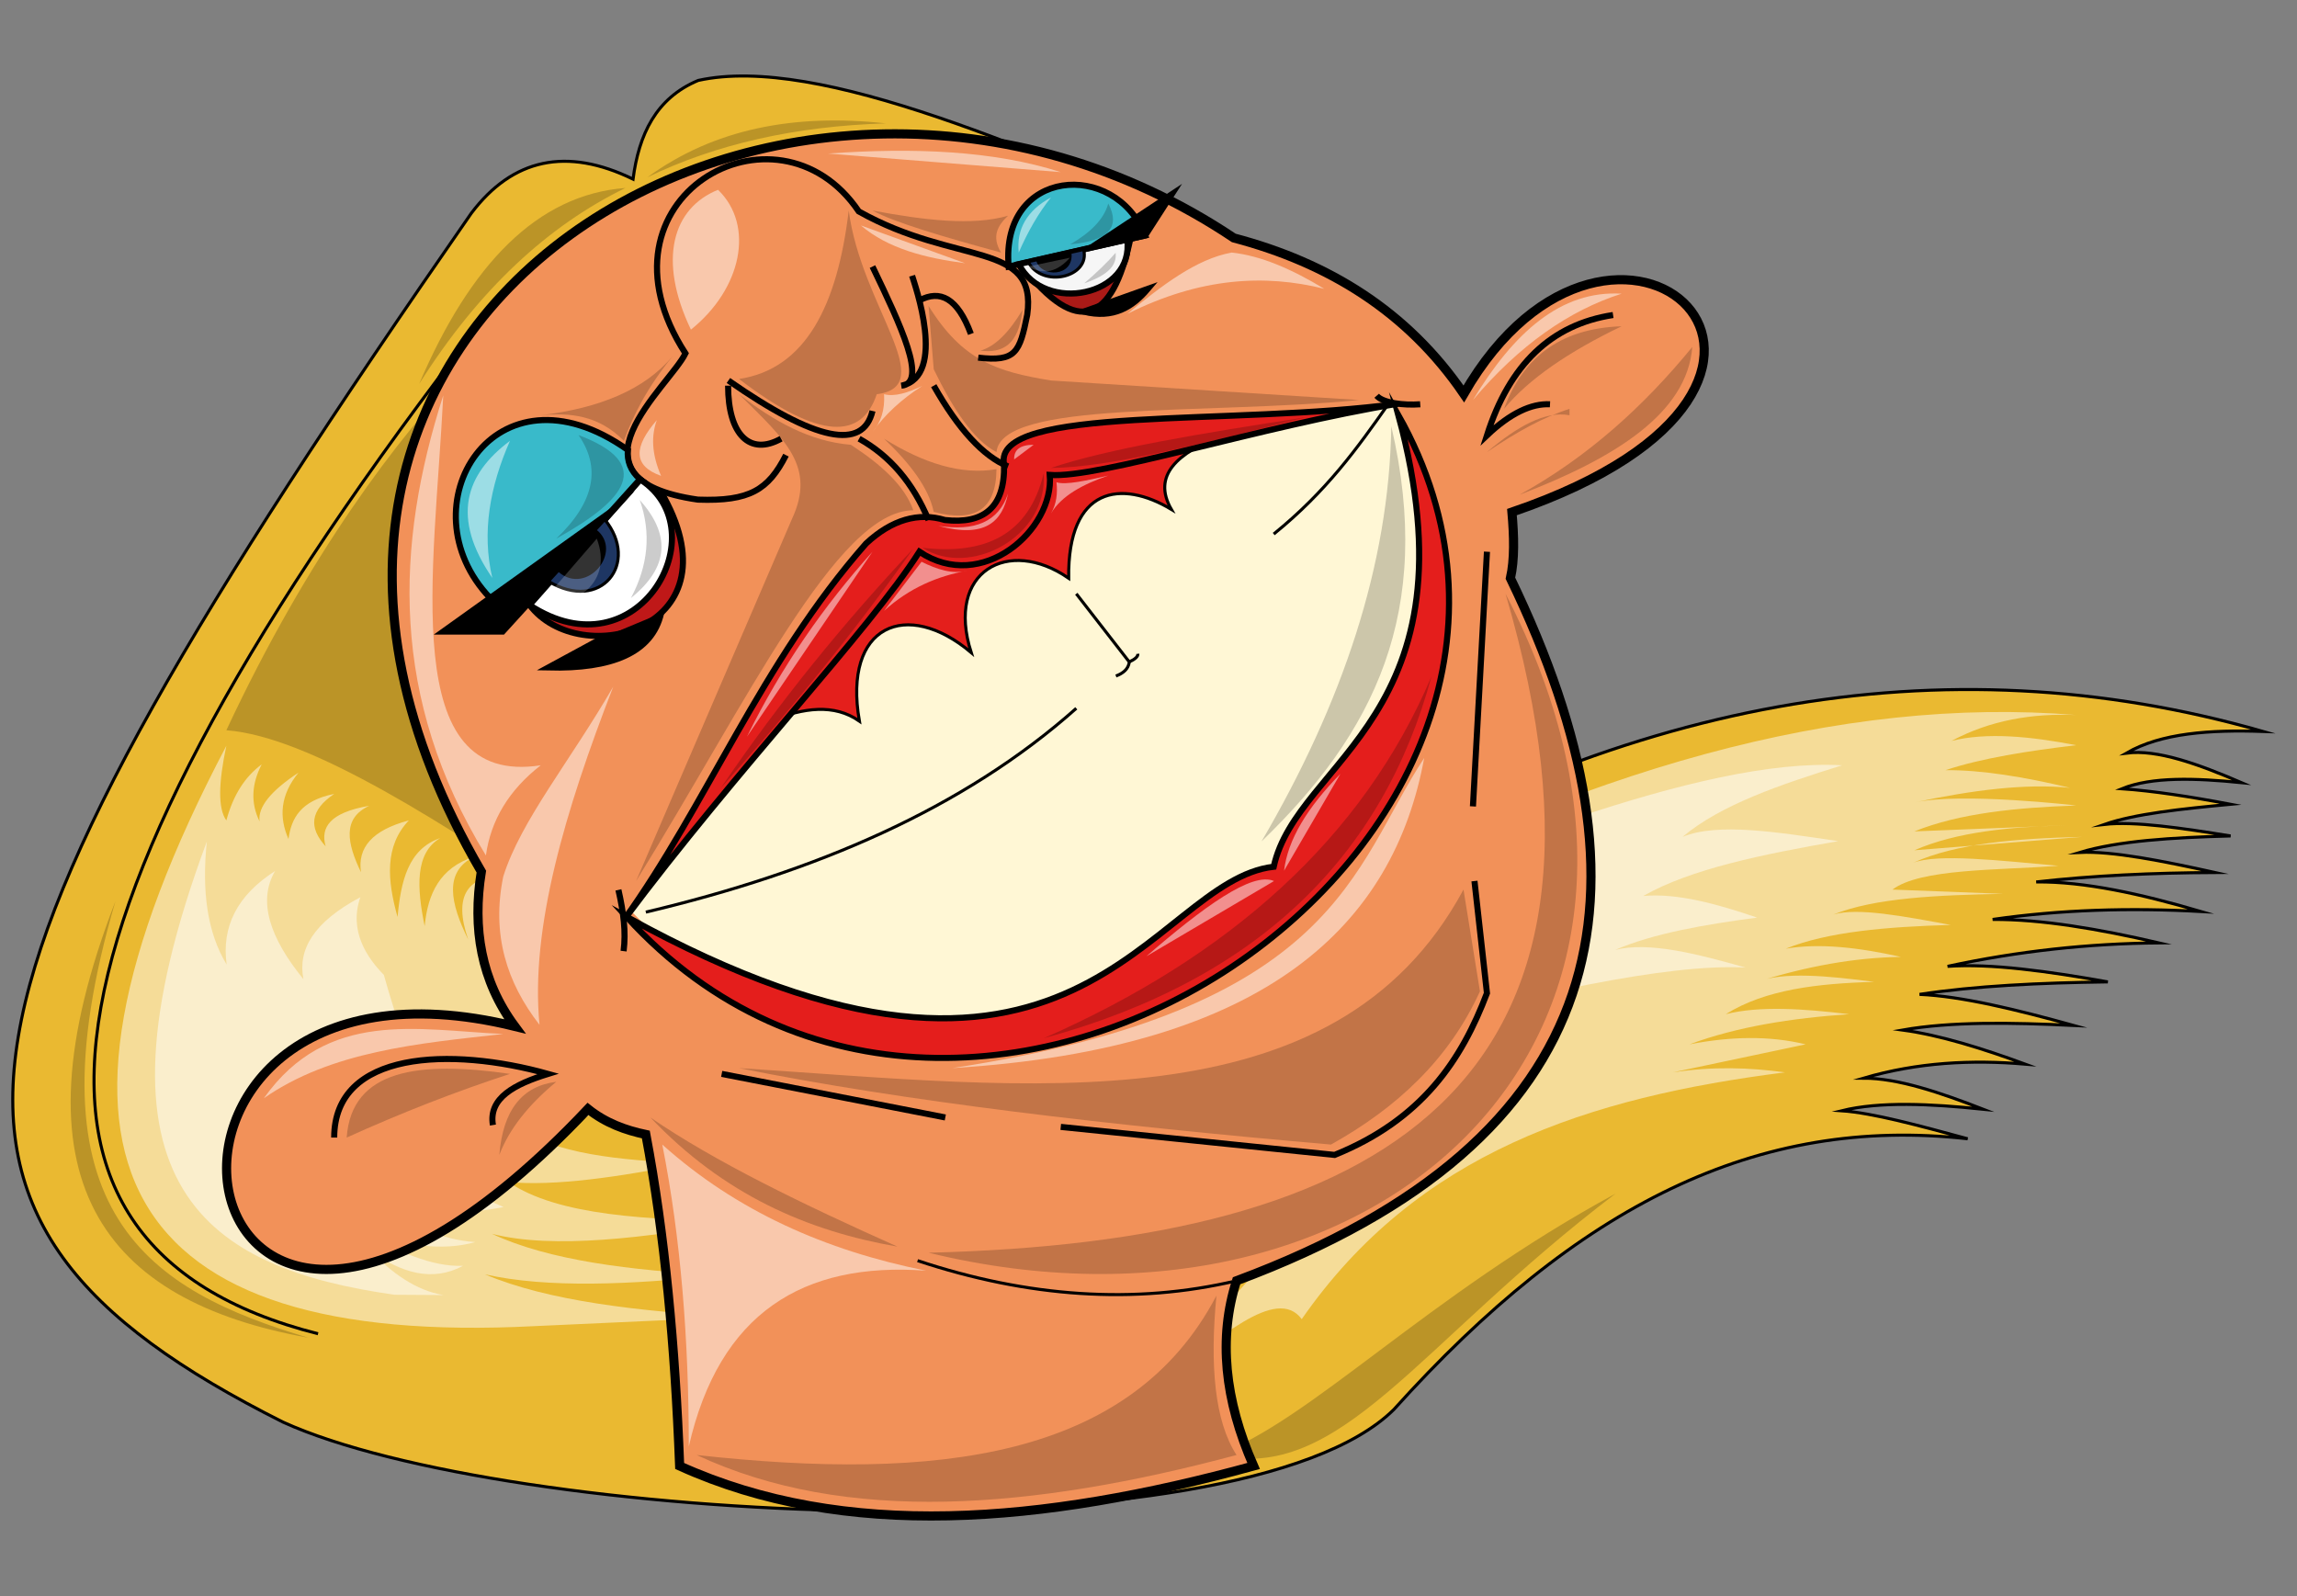<?xml version="1.0" encoding="utf-8"?>
<!-- Generator: Adobe Illustrator 23.0.1, SVG Export Plug-In . SVG Version: 6.00 Build 0)  -->
<svg version="1.1" id="Lager_1" xmlns="http://www.w3.org/2000/svg" xmlns:xlink="http://www.w3.org/1999/xlink" x="0px" y="0px"
	 viewBox="0 0 754 524" style="enable-background:new 0 0 754 524;" xml:space="preserve">
<rect x="0" y="0" width="754" height="524" fill="#808080" stroke="none"/>
<style type="text/css">
	.st0{fill:#EAB931;stroke:#000000;stroke-miterlimit:10;}
	.st1{fill:none;stroke:#000000;stroke-miterlimit:10;}
	.st2{opacity:0.2;enable-background:new    ;}
	.st3{opacity:0.5;fill:#FFFFFF;enable-background:new    ;}
	.st4{fill:#F29159;stroke:#000000;stroke-width:3;stroke-miterlimit:10;}
	.st5{fill:#FFF7D5;}
	.st6{fill:#E41F1C;stroke:#000000;stroke-miterlimit:10;}
	.st7{fill:#E41E1C;stroke:#000000;stroke-width:2;stroke-miterlimit:10;}
	.st8{fill:none;stroke:#000000;stroke-width:2;stroke-miterlimit:10;}
	.st9{fill:#BF1818;stroke:#000000;stroke-width:2;stroke-miterlimit:10;}
	.st10{fill:#FFFFFF;stroke:#000000;stroke-width:2;stroke-miterlimit:10;}
	.st11{stroke:#000000;stroke-width:2;stroke-miterlimit:10;}
	.st12{fill:#39BACA;stroke:#000000;stroke-width:2;stroke-miterlimit:10;}
	.st13{fill:#AA1A17;stroke:#000000;stroke-width:2;stroke-miterlimit:10;}
	.st14{fill:#F6F6F6;stroke:#000000;stroke-width:2;stroke-miterlimit:10;}
	.st15{fill:#F29159;stroke:#000000;stroke-miterlimit:10;}
	.st16{fill:#FFF7D5;stroke:#000000;stroke-miterlimit:10;}
	.st17{fill:#1E3663;stroke:#000000;stroke-miterlimit:10;}
	.st18{stroke:#000000;stroke-miterlimit:10;}
	.st19{opacity:0.2;fill:#FFFFFF;enable-background:new    ;}
</style>
<g id="Hår">
	<path class="st0" d="M408,78.9l14.2,218.9c108.3-68.3,215.2-87.9,320.7-57.7c-17.4-0.6-33.5,0.5-44.9,7.1
		c10.1-1.3,23.6,3.6,37.8,9.7c-15.2-1.5-29.4-2-39.3,2c10.2,0.7,22.5,2.6,35.7,5.1c-16,1.5-31.3,3.1-41.4,6.6
		c9.8-1.1,25.3,1.2,41.4,3.8c-19.1,0.5-36.9,1.6-49.5,5.4c10.7-0.5,27.2,2.8,44.4,6.6c-20.5,0.1-40.2,1-58.7,3.1
		c15.7-0.2,34.3,3.9,54.1,9.7c-23.3-1.3-46.2-0.6-68.4,2.6c15.9-0.1,34.7,3.1,54.6,7.7c-23.1,0.2-46.3,2.7-69.4,7.7
		c14.2-1,32.9,1.6,52.6,5.1c-22.4,0.3-43.5,1.3-61.8,4.1c13.8,0.6,31.8,5,50.6,10.2c-20.6-1-40.3-1.3-56.2,1.5
		c12.4,1.7,26.1,6,40.3,11.2c-17.6-1.5-35.3-0.6-53.1,4.6c11.3,0,25.1,4.7,39.3,10.2c-17.4-1.8-33.9-2.6-46.5,0.5
		c10.2,0.7,25.6,4.9,41.4,9.2c-68.9-7.7-127.9,21.7-188.4,88.9c-50.6,50-291.6,37.3-364.6,4.1C-41.4,399.4-25.1,328.9,154.7,70
		c13.6-18,31.3-21.8,53.1-11.2c1.9-14.6,7.5-26.6,21.4-32.4C268.8,17.7,339.4,49.7,408,78.9z"/>
	<path class="st1" d="M165.2,96.4C9.4,294.8-10.9,408.6,104.4,437.8"/>
</g>
<g id="lowlights-hair">
	<path class="st2" d="M152.6,120.7c-21.7,22.4-51.4,61.4-78.3,119c27.6,2.1,71.7,30.7,117.1,61.3L152.6,120.7z"/>
	<path class="st2" d="M101.2,439.1c-51.3-15.3-93.6-40.2-63.3-143.3C2.3,387.9,34.4,427.1,101.2,439.1z"/>
	<path class="st2" d="M137.6,126c19.7-31.2,42.5-52,67.7-64.3C176.3,63.9,154.3,86.9,137.6,126z"/>
	<path class="st2" d="M212.5,58.2c22.5-10.9,48.6-16.8,78.3-17.7C260.7,37.2,234.3,42.3,212.5,58.2z"/>
	<path class="st2" d="M399.3,477.6c40.9,9.4,65.5-36,131-85.8C468.2,425.5,429.9,466.6,399.3,477.6z"/>
</g>
<g id="Highlights-hair">
	<path class="st3" d="M175.4,435.3C40.9,442.2,2,382.3,74.3,244.8c-2.6,12.2-2.8,20.6,0,24.5c2.3-8.5,6.2-14.4,11.6-18.4
		c-3.3,6.4-3.7,12.6-0.7,18.7c-0.6-4.7,3.7-10,12.8-16c-6,7.3-6.5,14.6-3.3,21.8c0.9-6.8,4-12.6,15-14.8c-8,5.4-8.4,11.1-2.8,17.2
		c-1.8-6.2,1.4-11.1,14.3-13.3c-8.9,4.1-7.3,12.3-2.7,21.8c-1.2-8,3.6-13.8,15.7-17c-8,8.4-7.1,19.6-3.7,31.7
		c1.1-11.8,3.5-22.3,14-25.9c-8.3,4.9-7.7,16.2-5.1,28.9c1-10.5,4.9-19.2,16.3-22.8c-10.1,4.9-7.9,15.3-2,27.2
		c-5-14.4-0.4-21.4,13.6-21.1c-16.5,21.5-7.9,52.9,19.1,60.9c-3.4,3.4-10.3,5.1-18.4,6.1c9.8,6.9,20.9,8.8,32.7,7.8
		c-11,7-21.6,10-31.7,7.5c13.1,9.4,34.4,11.1,56.5,12.3c-22.6,4.5-43.4,7.5-58.6,6.1c16.2,11.1,45.8,12.4,76.3,12.9
		c-31.8,5.5-61.6,9.2-81.7,4.1c18.8,8.8,45.6,12,74.6,13.6c-29.2,3.1-56.3,4.3-76.9-0.3c20.8,8.8,50.3,12.1,82,14L175.4,435.3z"/>
	<path class="st3" d="M427.3,433c38-54.7,94.1-72.8,158.6-81c-11.6-1.6-23.6-2-36.8,0l43.6-9.2c-11.9-2.9-24.7-2.6-38.1,0
		c15.6-5.8,33.5-8.6,52.4-9.9c-15-1.8-29.4-2.8-40.5,0c12.9-8.1,30.2-10.1,48.7-10.6c-15.2-2-29.8-3.4-38.5,0
		c16.3-5.1,32.1-8,47.3-8.2c-13.9-3.1-26.8-4.6-37.8-2.7c13.8-5.6,33.4-7.2,54.1-7.8c-15.2-2.8-30.6-5.8-38.5-3.4
		c13.6-5.5,34.3-6.4,55.8-6.8l-36.4-1.4c9.2-6.9,34-6.3,54.5-7.8c-19-1.7-39.6-4.1-47.7-1c14.2-6.4,34.1-8,55.5-8.5l-55.1,4.4
		c14-6.1,31.5-7.7,50-8.2l-50,2c14.9-6,33.5-7.8,53.1-8.5c0,0-37.4-4.4-53.1-1c18.8-4,36.3-6.3,51.1-4.8
		c-15.1-3.6-29.1-5.9-40.9-5.8c12.1-4,27.1-6.3,42.9-8.2c-15.1-2.9-29.3-4.3-40.9-1.4c12.7-6.8,26.5-9.1,40.9-8.5
		c-76.9-6.3-162.4,17.5-256,68.8c14.4-7.4,26.2-10.5,34-6.8c-10.9,2.6-38.8,21-66.4,39.1c23.8-10.7,48.3-22.4,58.2-16.3
		c-11.3,0-48.1,27.8-81.7,52.1c31.6-18.2,64.1-38.3,78.6-23.5c-16.3,0-51.9,32.2-87.8,65c27.7-18.6,59.4-46.5,70.5-27.2
		c-10.4-6-34.4,22.7-57.5,49.3c24-20.5,49.9-46.1,60.9-32.6c-9.6-2.5-31.7,25.7-52.4,50.4C399.5,440.1,418.9,421.7,427.3,433z"/>
	<path class="st3" d="M517.1,268.5c33.6-11.2,64.1-18.6,87.6-17.3c-20.2,6.3-39.8,12.9-52.4,23.5c11.5-4.8,31.5-1.5,51.1,1.4
		c-24.7,4.3-48.4,9.1-64,18c11.2-1,24.2,2.6,37.4,7.1c-17.5,2.3-34.1,5.2-46.6,10.6c11.1-2.8,26.9,1.3,42.8,5.8
		c-26.4-1.4-70.9,9.1-117.4,20.8L517.1,268.5z"/>
	<path class="st3" d="M129.5,425C69,416.4,25.3,390.6,67.9,276.2c-1.7,16.2,0.1,29.9,6.5,40.4c-1.7-12.4,3.4-22.7,15.9-30.7
		c-5.8,9.9-1.7,22,9.3,35.5c-1.9-9.7,3.3-18.7,18.7-26.9c-3.9,11.1,2.3,20,7.7,25.5c8.2,29.2,18.3,54.4,39.3,55.7L126,379l39.3,17.2
		c-13.1,2.6-25.6,2.5-37.1-1.4c7.1,7.5,16.2,12.1,27.8,12.9c-10.8,3.1-23.4,1.1-37-3.4c11.4,6.4,22.7,11.6,33,11.2
		c-10.1,5.4-20.3,2.4-30.6-5.1c7.3,7.5,15.1,13.2,24.2,14.7L129.5,425z"/>
</g>
<g id="face">
	<path class="st4" d="M405,78.1c-145-97-353.7,25.1-247,208c-3,18.6-0.1,35.8,11,50.8C25.3,301.7,54.9,510.3,193,364
		c5.9,4.7,12.4,7,19,8.4c6.2,32.8,9.6,69.4,11.1,108.8c54.1,24.5,118.8,19.1,188.4,0c-9.6-21.8-11.6-42.1-5.6-60.8
		c124.2-46.2,139.7-127.7,89.9-230.6c1.4-6.2,1.2-13.7,0.5-21.7c125.6-42.9,33.2-124.2-15.8-38.8C462,102.2,436.1,86.3,405,78.1z"/>
</g>
<g id="Linjer_face">
	<path class="st5" d="M207.1,299l90.6-123.4H331l9.9-27.9l116.7-15.2l8.6,26.8c5,15.9,6.3,32.5,4.7,49.5
		c-9.2,29.6-19.9,56.7-36.4,74.1c-28,28.4-61.5,49.7-105.2,57.9c-33.3-0.7-64.4-3.6-87.1-14.3C230.3,320.7,218.6,310.8,207.1,299z"
		/>
	<path class="st6" d="M253,236.6l46.3-63.3c0,5,29.3,5,29.3,0c8.1-6,12-14.6,12.3-25.5l60.3-4.9c-14.7,5.8-23.1,13.1-16.7,24.3
		c-16.3-9.8-34.1-7.6-33.7,22.6c-19.8-13.7-40.5-2.3-32,24.4c-21.1-17.8-42.2-9.1-36.7,22.5C273.8,230.9,263.8,232.3,253,236.6z"/>
	<path class="st7" d="M205.6,300.9c147.9,81.7,171.7-11.8,212.5-16.4c7.7-35.2,67.7-49.3,40.9-148.3
		C537.6,275.9,318.7,425,205.6,300.9z"/>
	<path class="st7" d="M459,132.5c-54.1,7.4-133.5,0.3-129.4,20c0.3,14.2-6.8,19.6-19.4,18.2c-8.7-2.6-17.4-0.2-25.9,7.7
		c-34.4,39.1-52.6,86.3-79.6,123.7c37.4-50.1,80.4-94.8,97.1-121c20.6,13.8,44.3-7.3,42.8-25.2C360.7,157.1,413.8,139.9,459,132.5z"
		/>
	<path class="st8" d="M204.7,312.2c0.8-6.4,0-12.6-1.7-20.1"/>
	<path class="st8" d="M466.2,132.7c-5.5,0.4-12.2-0.4-14.3-2.8"/>
	<path class="st8" d="M282,144c10.1,5.6,17.7,14.5,22.8,26.7"/>
	<path class="st8" d="M330.9,153.1c-8.1-3.3-16.3-12.2-24.4-26.5"/>
	<path class="st8" d="M239.1,124.9c28.8,20.1,44.2,23,47.3,10"/>
	<path class="st8" d="M286.4,87.5c9.3,19.3,18.2,38.3,9.5,39.1c15.1-3.2,4.3-33.4,3.5-36.1"/>
	<path class="st8" d="M318.7,109.6c-4.4-11.8-10.1-14.6-16.9-11"/>
	<path class="st8" d="M321.1,117.4c12.4,1.4,13.6-1.7,16.1-14.1c3.4-24.4-23.3-15.9-55.3-33.9C255,29.6,192,65,225,116
		c-5.1,10.6-42.6,41.3,4.1,48c17,0.6,23.1-3.2,28.9-14.6"/>
	<path class="st8" d="M256.4,144c-10.2,5.7-17.4-1.2-17.4-17.4"/>
	<path class="st9" d="M173.8,198.5c16.4,22,69.9,8.1,42.9-37.5"/>
	<path class="st10" d="M210.2,157.4c25.9,16.7-0.6,64.7-36.4,41.2L210.2,157.4z"/>
	<path class="st11" d="M199,208.8l-19,10.3c20.8,0.5,34-4.8,37-17.8"/>
	<path class="st12" d="M206.1,147.7c-43.8-31-73.9,18.6-45.2,48.6H175l35.1-39C206.9,154.5,205.8,151.2,206.1,147.7z"/>
	<polygon class="st11" points="201.3,167.4 165,207.3 145.5,207.3 	"/>
	<path class="st12" d="M331.1,87.5c-2.8-32.3,34.9-35.2,44.8-10.2L331.1,87.5z"/>
	<path class="st13" d="M335.6,87.5c18.2,23.2,29.5,18.3,35.4-8.9"/>
	<path class="st14" d="M334.4,86.7c8.5,16.6,38.1,10.4,35.6-8.1L334.4,86.7z"/>
	<polygon class="st11" points="358.1,81.3 375.9,77.3 384.6,63.8 	"/>
	<path class="st11" d="M355.7,102.3c9.8,2.4,16-1.5,21.1-7.5L355.7,102.3z"/>
	<line class="st8" x1="236.9" y1="352.5" x2="310.3" y2="366.8"/>
	<path class="st8" d="M348.2,369.9l89.9,9.2c28.7-11.6,41.7-31.2,50-53.1l-4.1-36.8"/>
	<line class="st8" x1="483.5" y1="264.7" x2="488.1" y2="181.1"/>
	<path class="st8" d="M109.7,373.4c0-28.6,38.4-29.8,70.2-20.9c-11,3.4-19.6,7.9-18.1,16.8"/>
	<path class="st8" d="M529.5,103.4c-20.3,3.1-34,16.3-41.4,39.5c7.7-7.3,14.6-10.5,20.7-10.2"/>
	<path class="st15" d="M405.9,420.4c-33.5,7.9-68.6,5.4-104.7-6.6"/>
	<path class="st15" d="M480.4,129.4"/>
</g>
<g id="Teeth_n_Eyes">
	<path class="st16" d="M212,299.4c55.7-13.2,104.2-33.9,141.3-66.9"/>
	<path class="st16" d="M455.6,132.8c-10,14.2-20.1,28.4-37.5,42.5"/>
	<path class="st16" d="M353.3,194.9l17.4,22.4c-0.3,2.3-2,3.7-4.4,4.6"/>
	<path class="st16" d="M373.5,214.6c0.1,0.9-0.9,1.8-2.9,2.7"/>
	<path class="st17" d="M180,190.8c17.2,10.4,30.2-5.9,18.5-20.3L180,190.8z"/>
	<path class="st17" d="M337.5,85.9c4.5,8.9,20.6,5.1,18.2-4L337.5,85.9z"/>
	<path class="st18" d="M183.7,187.4c8.8,7.5,20.3-6.5,11.7-13.2L183.7,187.4z"/>
	<path class="st18" d="M340.6,85.3c1.2,5.2,11.6,5.2,10.6-2.4L340.6,85.3z"/>
</g>
<g id="highlights">
	<path class="st3" d="M201.3,225.4c-14.3,24.7-30.3,43.9-36.1,62.3c-3.9,19,1.1,34.8,11.9,48.7C174,304.8,185.5,266.1,201.3,225.4z"
		/>
	<path class="st3" d="M165.2,339.4c-28.2-1.3-57.7-8.3-78.6,21.1C108.7,345.1,137.1,342.5,165.2,339.4z"/>
	<path class="st3" d="M177.5,251.2c-10.4,8.1-16.4,18-18,29.6c-31.6-51.7-29.8-101.7-14-151C142.6,188.1,130.5,258.5,177.5,251.2z"
		/>
	<path class="st3" d="M226.8,108.2c-11-23-6-39.9,8.9-45.9C247.8,74,243.5,94.8,226.8,108.2z"/>
	<path class="st3" d="M217,156.2c-9.3-3.3-9-9.5-1.4-18.3C213.8,142.9,213.8,148.8,217,156.2z"/>
	<path class="st3" d="M282.6,74c8.9,7.6,21.1,10.7,34.2,12.4L282.6,74z"/>
	<path class="st3" d="M271.8,50.4c28.1-2,54.3-1,76.4,6.1L271.8,50.4z"/>
	<path class="st3" d="M245.2,241.8c11.4-23.2,25.4-43.1,41.2-60.7L245.2,241.8z"/>
	<path class="st3" d="M308,172.6c11.9,1.9,19.8-1.3,22.9-10.6C329,171.2,323.4,176.8,308,172.6z"/>
	<path class="st3" d="M290.2,200.5l12.3-16.1c5.1,2.5,10.1,4.2,15.1,2.9C307.8,189.1,298.6,192.9,290.2,200.5z"/>
	<path class="st3" d="M345,168.5c1.8-3.1,2.2-6.5,1.8-10.2c3,1,10.1-0.6,17-2.2C355.4,159,348.5,162.7,345,168.5z"/>
	<path class="st3" d="M376.3,313.9c18.6-16.1,34.7-27.9,41.9-24.7L376.3,313.9z"/>
	<path class="st3" d="M421.5,285.8c1.2-10.2,7.7-20.8,18.5-31.8L421.5,285.8z"/>
	<path class="st3" d="M161.6,189.7c-13.6-19.8-8.9-34,5.8-45C160.8,159.7,158.1,174.7,161.6,189.7z"/>
	<path class="st3" d="M334.4,82.9c-0.8-7.7,2.7-13.8,10.6-18.1C340.9,69.9,337.4,76,334.4,82.9z"/>
	<path class="st3" d="M332.9,150.8c-0.1-3.2,2-4.8,6.4-4.8L332.9,150.8z"/>
	<path class="st3" d="M286.4,141.8c2.8-3.2,4.1-7.3,3.8-12.4c3.5,0.9,7.8-0.5,12.5-2.7C295.7,131.2,290.3,136.3,286.4,141.8z"/>
	<path class="st3" d="M434.7,94.8c-10.7-6.5-20.9-10.9-30.4-11.9c-11.6,2.1-22.9,10.8-34.2,20.1C393.9,91.1,415.1,89.9,434.7,94.8z"
		/>
	<path class="st3" d="M483.5,131.3c13.3-22,28.8-36.1,48.8-34.9C515.1,101.9,498.8,113.2,483.5,131.3z"/>
	<path class="st3" d="M226.1,474.8c0-35-2.6-68.2-8.7-99.1c24.3,21.8,53.6,34.8,86.6,41.4C263.6,414.1,236.1,431,226.1,474.8z"/>
	<path class="st3" d="M312.6,350.6c126.7-19.3,131.2-65.8,154.9-101.8C457.5,303.2,416.4,344.2,312.6,350.6z"/>
	<path class="st19" d="M177.5,198.1c11.5,1.3,23.8-7,18.4-21.3L177.5,198.1z"/>
	<path class="st19" d="M337.5,87.5c5.4,3,9.8,1.5,13.7-2.9L337.5,87.5z"/>
</g>
<g id="lowlights">
	<path class="st2" d="M208.8,289.2c36.4-58.7,66-121.7,91-121.7c-2.8-8-10.5-15-20.5-21.5c-13.5-1.1-25.4-7.8-36.7-16.6
		c15.3,15.1,25.4,23.8,17.3,41.1L208.8,289.2z"/>
	<path class="st2" d="M446.1,131.3c-51.1,5-117.4,0-119,17.1c-7.6-4-14.3-14.2-20.6-27.2l-1.7-20.8c11.2,18.1,22.5,21.6,40.2,24.5
		L446.1,131.3z"/>
	<path class="st2" d="M306.5,168c13,3.5,20.5-0.3,20.6-14c-11.5,2-23.9-1.9-36.9-10C298.6,152,304.8,160,306.5,168z"/>
	<path class="st2" d="M242.6,124.4c26.8,20.5,40.3,19.6,45.2,5c20.9-2.7-5.1-28.9-9.2-60.3C274.9,100.2,264.5,121.1,242.6,124.4z"/>
	<path class="st2" d="M177.5,136.3c9.7-0.9,19,0,27.3,8.4c3.1-8.6,7.8-17.7,16.1-27.9C211.6,128,196.6,134,177.5,136.3z"/>
	<path class="st2" d="M286.4,69.1c17,3.2,32.9,5.1,44.5,1.7c-3.4,3.2-5.5,6.8-2.3,12.1C309.8,77.8,293.3,72.9,286.4,69.1z"/>
	<path class="st2" d="M242.6,350.6c54.6,11,121.9,18.8,194.3,25.1c21.5-12,38.7-27.9,48.9-50.3l-5.4-33.4
		C438,370.7,337.9,356.7,242.6,350.6z"/>
	<path class="st2" d="M494.2,194.9c75.6,145.9-42.4,252.1-189.4,216.3C451.6,407.6,542.1,357.9,494.2,194.9z"/>
	<path class="st2" d="M213.5,366.8c24,25.3,51.6,37.3,81.1,42.4C263.5,395.3,234.6,381.3,213.5,366.8z"/>
	<path class="st2" d="M399.3,425.3c-2.2,22.9-0.6,41.2,6.6,52.3c-67,17.9-128.2,22.9-177.2,0C307.5,486.3,371.2,478.9,399.3,425.3z"
		/>
	<path class="st2" d="M167.4,352.5c-29.7-4.3-52-1.6-53.6,20.9C131.7,365.3,149.6,358.3,167.4,352.5z"/>
	<path class="st2" d="M163.9,379.1c1.2-14.6,7.4-22.6,18.7-24C173.4,362.7,167.1,370.7,163.9,379.1z"/>
	<path class="st2" d="M532.3,107.1c-20.9,0.7-32.7,11-38.6,27.1C501.8,124.4,515,115.4,532.3,107.1z"/>
	<path class="st2" d="M515.2,134.2c-8.5,2.7-17.4,7.6-27.1,14.2c9.9-8.4,19.1-13.6,27.1-12.1"/>
	<path class="st2" d="M498.8,162.4c31.5-12.1,55-26.8,56.7-48.5C539.7,133.2,521.4,149.9,498.8,162.4z"/>
	<path class="st2" d="M321.8,115.1c7.2,0.9,12.6-1.8,13.8-13.3C331.1,109.3,326.5,113.8,321.8,115.1z"/>
	<path class="st2" d="M182.6,176.8c22.9-12.7,32.3-24.5,7.3-34C197.1,153.2,195.6,164.4,182.6,176.8z"/>
	<path class="st2" d="M351.3,80.2c6.4-3.7,11-8,12.5-13.4C367.9,74.6,363.8,79.1,351.3,80.2z"/>
	<path class="st2" d="M207.1,196.3c12.8-10.3,12.9-21,2.9-32.2C213.8,174.9,212.8,185.6,207.1,196.3z"/>
	<path class="st2" d="M355.9,93c8.5-2.9,10.7-6.3,10.3-10C363.6,86,360.1,89.4,355.9,93z"/>
	<path class="st2" d="M414.1,276.2c36.8-35.5,56.8-75.2,42.6-136.3C456,185.5,440.6,230.9,414.1,276.2z"/>
	<path class="st2" d="M236.6,258.7c23.3-26,44.5-52.1,63.1-78.5C277,204.4,255.8,230.4,236.6,258.7z"/>
	<path class="st2" d="M342.6,155.4c1.4,21.1-24.5,34.3-39.8,24.4C323.5,182.2,337.7,175.5,342.6,155.4z"/>
	<path class="st2" d="M345,153.6c18.6-0.1,50.4-8,83.4-16.6C395.1,142.1,363.6,147.3,345,153.6z"/>
	<path class="st2" d="M469.9,222c-16,59.1-57.1,99.7-127.3,118.8C403.5,314,447.3,275.3,469.9,222z"/>
</g>
</svg>
